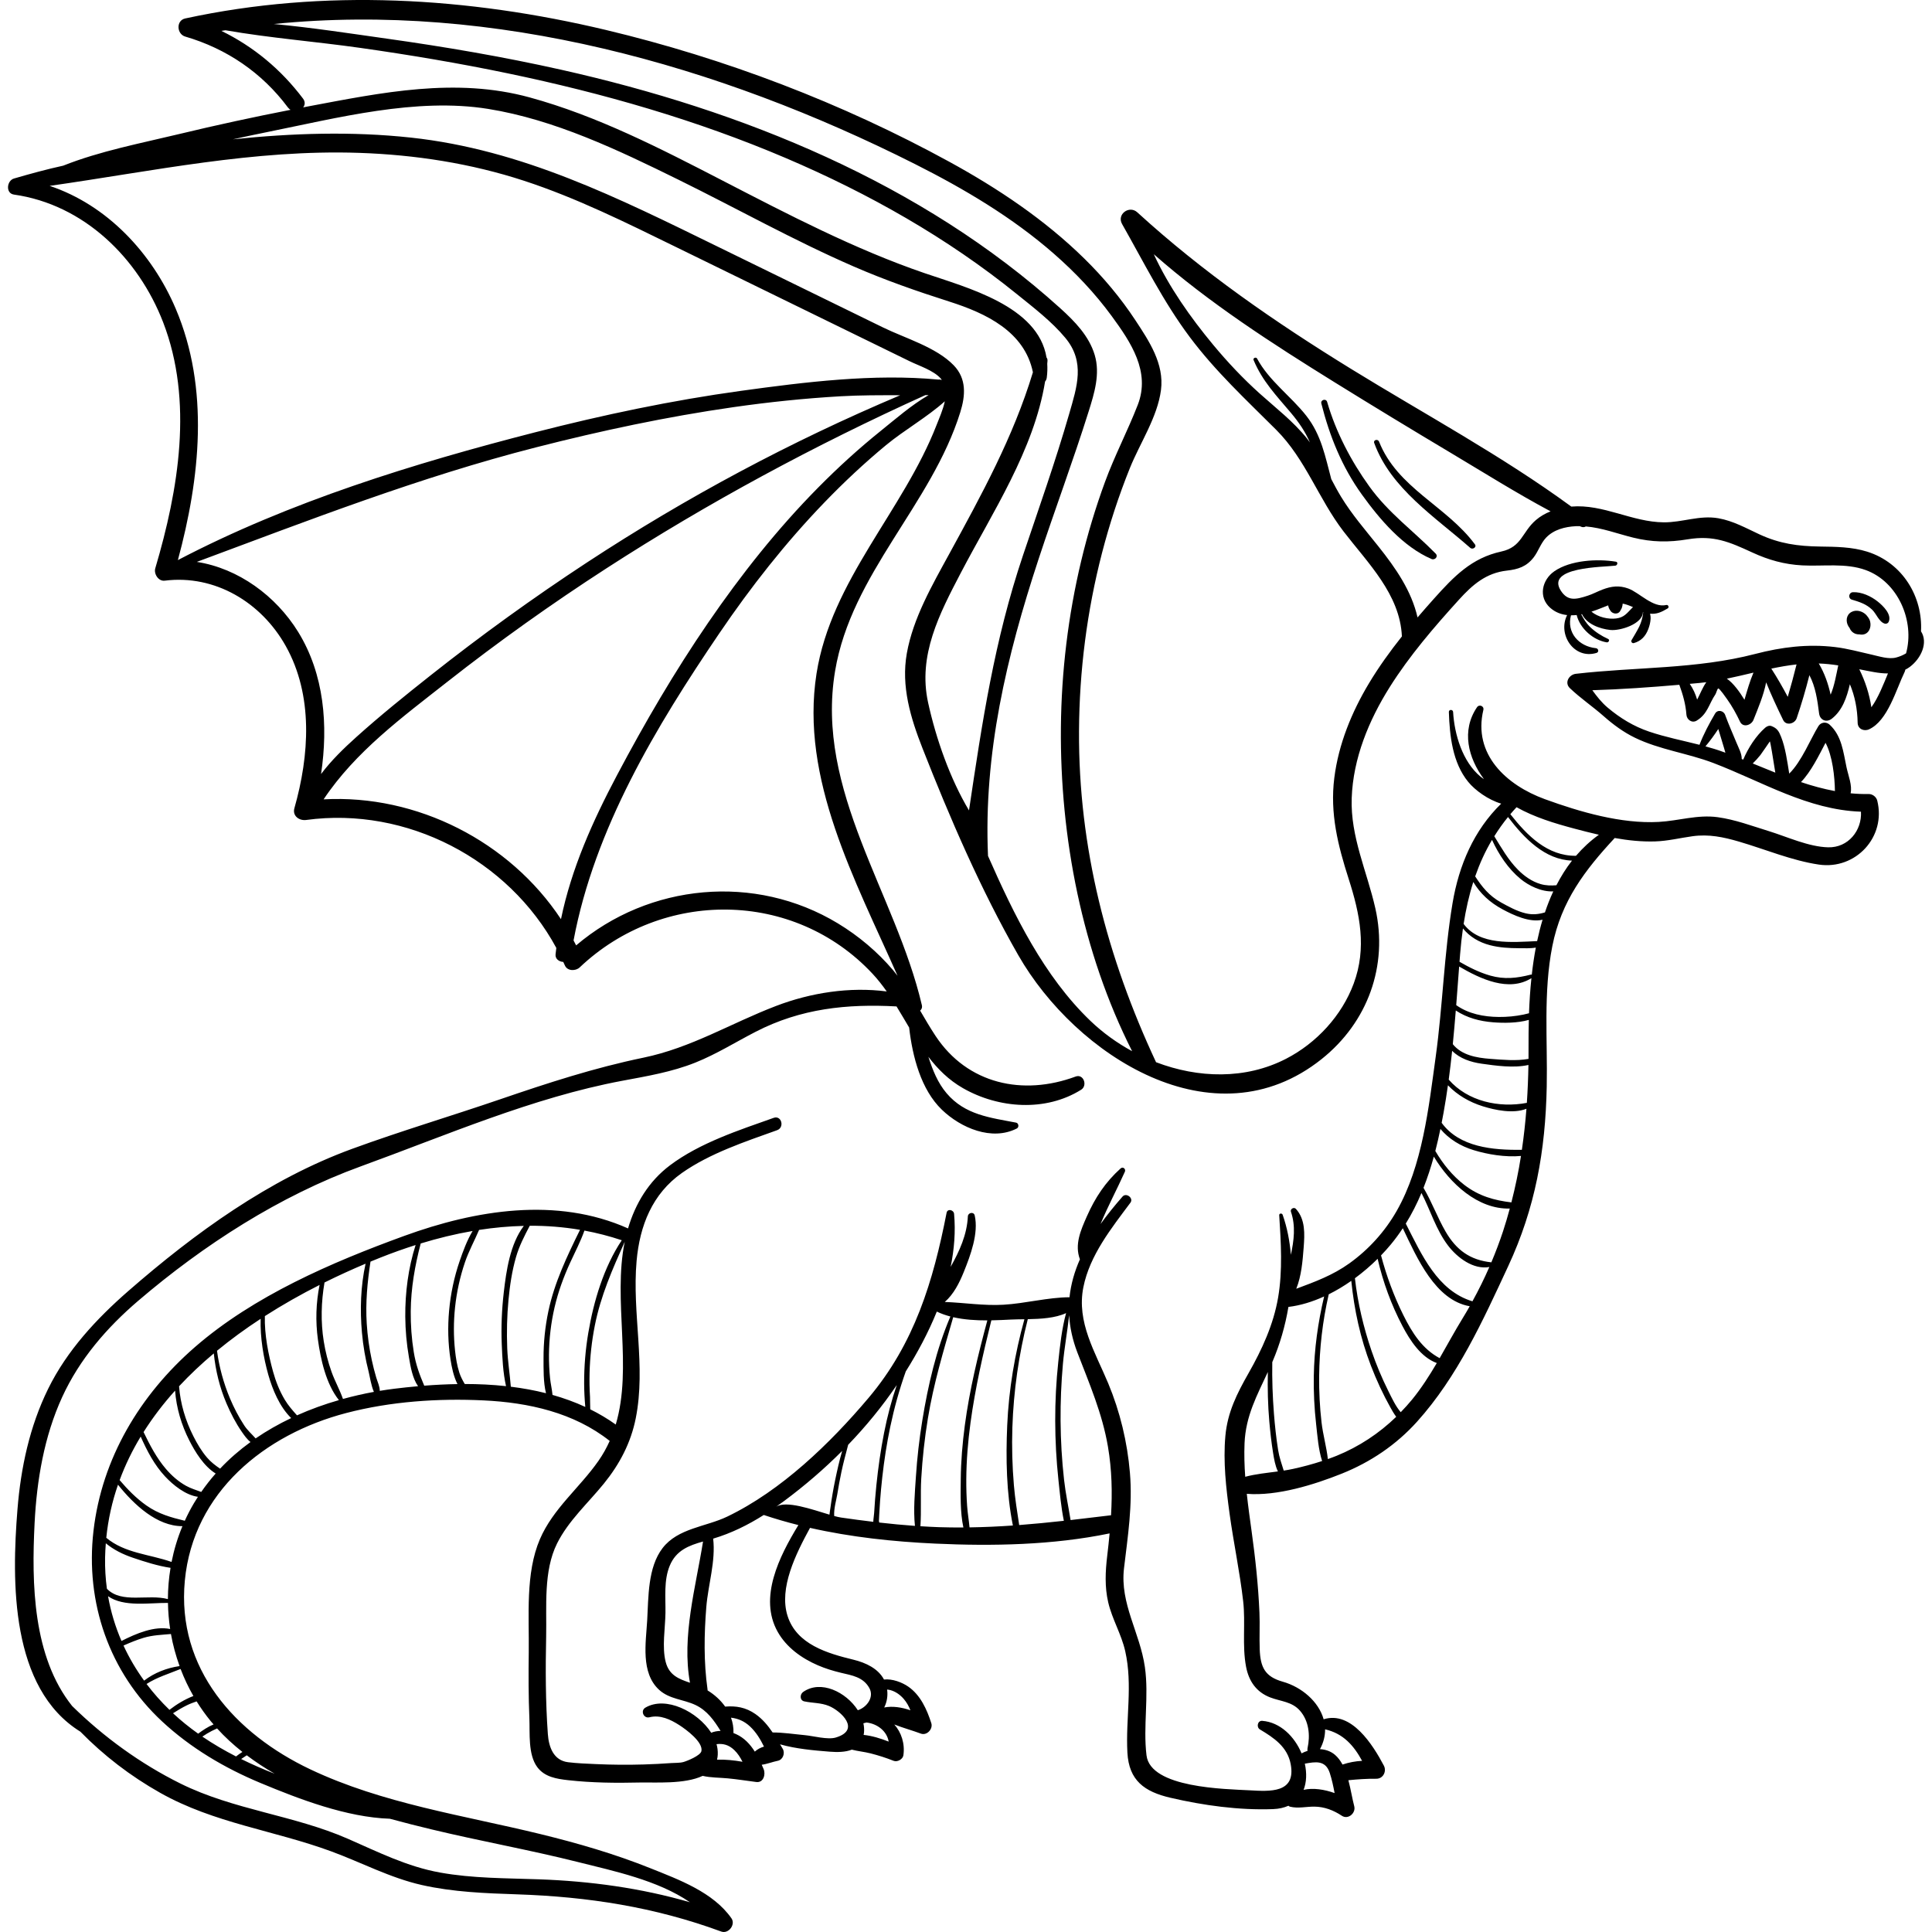 <?xml version="1.0" encoding="iso-8859-1"?>
<!-- Generator: Adobe Illustrator 19.0.0, SVG Export Plug-In . SVG Version: 6.00 Build 0)  -->
<svg version="1.1" id="Capa_1" xmlns="http://www.w3.org/2000/svg" xmlns:xlink="http://www.w3.org/1999/xlink" x="0px" y="0px"
	 viewBox="0 0 512 512" style="enable-background:new 0 0 512 512;" xml:space="preserve">
<g>
	<g>
		<g>
			<path d="M441.562,160.333c-3.499,0.837-7.101-3.29-10.047-4.367c-2.412-0.881-4.474-0.625-6.846,0.277
				c-1.295,0.493-2.499,1.161-3.821,1.595c-3.193,1.047-5.345,1.557-7.191-1.271c-4.14-6.34,11.189-6.271,14.425-6.66
				c0.539-0.065,0.798-0.946,0.143-1.054c-4.924-0.81-12.059-0.409-16.315,2.544c-3.269,2.268-4.296,6.832-1.096,9.671
				c1.35,1.198,2.886,1.764,4.49,1.936c-2.579,5.127,1.818,11.827,7.789,10.028c0.726-0.219,0.527-1.186-0.17-1.258
				c-4.558-0.473-7.821-4.173-6.591-8.713c0.498,0.003,1-0.017,1.503-0.074c0.895,3.622,4.408,6.658,7.957,7.24
				c0.499,0.082,0.927-0.646,0.378-0.897c-1.729-0.789-3.407-1.852-4.776-3.175c-1.033-0.998-1.715-2.141-2.353-3.35
				c0.07-0.014,0.141-0.022,0.211-0.036c1.219,2.554,4.544,3.872,7.544,4.185c2.509,0.262,8.554-1.56,8.598-4.758
				c0.021,0.008,0.042,0.014,0.063,0.023c-0.059,1.293-0.564,2.862-1.027,3.805c-0.607,1.235-1.354,2.43-2.047,3.62
				c-0.234,0.401,0.153,0.905,0.601,0.782c1.928-0.527,3.119-1.845,3.82-3.673c0.334-0.872,0.571-1.803,0.623-2.739
				c0.029-0.524-0.041-0.959-0.14-1.382c1.694,0.167,2.925-0.351,4.659-1.387C442.436,160.952,442.111,160.201,441.562,160.333z
				 M432.476,161.164c-1.368,1.385-2.063,2.463-4.183,2.736c-2.077,0.268-4.782-0.339-6.545-1.801
				c0.883-0.286,1.741-0.608,2.554-0.932c0.714-0.284,1.324-0.534,1.883-0.741c0.063,0.452,0.219,0.873,0.492,1.243
				c0.559,1.147,2.287,1.306,2.791,0.04c0.356-0.462,0.508-1.124,0.563-1.745c0.743,0.145,1.585,0.425,2.633,0.883
				c0.032,0.014,0.064,0.033,0.096,0.047C432.67,160.975,432.579,161.06,432.476,161.164z"/>
			<path d="M494.964,163.452c-0.115-0.168-0.24-0.329-0.38-0.475c-0.987-1.023-2.642-1.499-3.941-0.791
				c-1.418,0.773-1.559,2.547-0.776,3.819c0.091,0.147,0.193,0.293,0.305,0.434c0.284,0.73,0.872,1.321,1.679,1.566
				c0.303,0.092,0.62,0.128,0.935,0.115c0.208,0.04,0.416,0.066,0.626,0.061c1.812-0.036,2.579-1.888,2.2-3.446
				C495.501,164.278,495.267,163.838,494.964,163.452z"/>
			<path d="M497.597,159.399c-1.769-1.403-4.251-2.559-6.546-2.458c-1.125,0.049-1.382,1.65-0.268,1.98
				c2.039,0.605,3.776,1.145,5.359,2.661c1.129,1.081,1.809,3.237,3.343,3.688c0.355,0.104,0.823-0.065,0.996-0.405
				C501.479,162.9,499.013,160.522,497.597,159.399z"/>
			<path d="M380.458,146.702c-5.948-6.055-12.498-10.757-17.547-17.758c-4.864-6.745-8.887-14.43-11.203-22.431
				c-0.285-0.987-1.794-0.574-1.54,0.424c2.22,8.729,5.449,16.768,10.742,24.124c4.714,6.553,10.879,13.81,18.439,17.077
				C380.249,148.528,381.241,147.499,380.458,146.702z"/>
			<path d="M389.634,145.195c0.622,0.548,1.788-0.192,1.228-0.948c-7.521-10.155-20.521-14.882-25.402-27.218
				c-0.309-0.781-1.579-0.461-1.283,0.354C368.582,129.507,380.342,137.005,389.634,145.195z"/>
			<path d="M509.086,167.305c0.493-9.124-4.847-18.151-14.273-21.112c-4.038-1.269-8.332-1.292-12.524-1.354
				c-5.856-0.086-10.694-0.756-16.06-3.248c-3.527-1.638-6.959-3.563-10.835-4.244c-4.999-0.878-9.516,1.115-14.476,1.077
				c-8.443-0.064-15.989-4.89-24.507-4.174c-18.441-13.501-38.973-24.542-58.384-36.499c-20.086-12.373-39.192-25.544-56.634-41.485
				c-2.119-1.936-5.505,0.509-4.029,3.109c5.753,10.131,10.903,20.546,17.931,29.942c6.803,9.095,14.899,16.59,22.895,24.573
				c7.809,7.798,11.215,18.286,17.863,26.947c6.43,8.376,14.965,16.655,15.464,27.819c-3.147,3.959-6.107,8.064-8.705,12.389
				c-4.613,7.681-8.083,16.166-9.208,25.097c-1.187,9.418,0.955,17.894,3.812,26.798c2.982,9.292,4.833,18.278,1.328,27.718
				c-3.166,8.525-9.858,15.763-17.903,19.916c-10.783,5.567-23.339,5.178-34.477,0.924c-12.975-27.769-20.582-56.849-20.415-87.809
				c0.086-15.889,2.106-31.736,6.088-47.121c1.978-7.641,4.433-15.171,7.38-22.494c2.676-6.648,7.319-13.503,8.253-20.707
				c0.9-6.936-3.134-12.962-6.788-18.509c-3.888-5.903-8.466-11.355-13.504-16.307c-10.513-10.334-22.903-18.616-35.794-25.676
				C223.161,27.31,192.086,15.453,160.58,7.942C124.108-0.753,85.904-3.095,49.085,4.892c-2.478,0.538-2.256,4.138,0,4.797
				C60.07,12.9,69.437,19.273,76.29,28.464c0.207,0.277,0.447,0.485,0.703,0.641c-9.893,1.931-19.749,4.065-29.547,6.426
				c-10.106,2.435-20.954,4.498-30.693,8.371c-4.393,0.962-8.727,2.151-13.052,3.409c-1.917,0.558-2.277,3.932,0,4.256
				c18.493,2.623,32.936,16.781,39.521,33.814c8.076,20.891,4.092,44.404-2.071,65.222c-0.431,1.457,0.811,3.493,2.5,3.281
				c13.324-1.672,25.605,5.769,32.07,17.306c7.355,13.123,6.264,29.009,2.297,42.993c-0.583,2.053,1.295,3.367,3.119,3.119
				c26.678-3.622,53.609,10.472,66.293,33.91c-0.068,0.567-0.145,1.131-0.202,1.702c-0.123,1.232,0.961,1.956,2.041,2.007
				c0.145,0.317,0.3,0.628,0.44,0.948c0.67,1.53,2.868,1.498,3.915,0.505c21.887-20.783,56.739-20.624,77.578,1.65
				c1.386,1.482,2.628,3.073,3.791,4.723c-9.809-1.293-20.184,0.347-29.314,3.836c-11.991,4.583-22.444,11.084-35.193,13.717
				c-12.955,2.675-25.359,6.716-37.857,10.997c-13.08,4.48-26.346,8.416-39.336,13.167c-22.018,8.052-41.673,22.31-59.271,37.653
				c-8.452,7.369-16.279,15.791-21.265,25.938c-4.909,9.99-7.239,20.9-8.128,31.939C3.09,419.106,2.724,447.411,21.3,458.91
				c6.2,6.326,13.233,11.746,21.167,16.215c14.291,8.05,30.1,9.92,45.266,15.488c8.054,2.957,15.632,7.034,24.053,8.936
				c8.274,1.869,16.831,2.189,25.277,2.472c18.77,0.629,36.401,3.354,54.079,9.859c1.906,0.702,3.867-1.842,2.699-3.511
				c-4.838-6.913-13.883-10.224-21.448-13.258c-9.517-3.817-19.321-6.654-29.274-9.083c-20.427-4.984-41.701-8.049-60.865-17.125
				c-19.866-9.408-35.495-26.675-33.272-50.03c2.232-23.44,21.202-38.783,42.795-44.415c11.763-3.068,24.29-3.918,36.412-3.338
				c11.878,0.568,23.906,3.232,33.389,10.739c-0.811,1.809-1.789,3.578-2.986,5.293c-4.962,7.113-12.038,12.639-15.517,20.762
				c-3.878,9.054-2.822,20.302-2.95,29.925c-0.078,5.856-0.079,11.716,0.167,17.569c0.164,3.888-0.396,9.549,2.092,12.9
				c1.947,2.621,5.134,3.116,8.164,3.457c6.261,0.705,12.674,0.77,18.966,0.619c4.023-0.096,11.902,0.512,16.697-1.761
				c2.178,0.504,4.429,0.449,6.652,0.659c2.536,0.239,5.044,0.649,7.568,0.969c1.914,0.242,2.517-2.045,1.948-3.394
				c-0.166-0.392-0.338-0.786-0.514-1.179c1.437-0.191,2.843-0.763,4.273-1.057c1.37-0.281,1.97-2.038,1.29-3.172
				c-0.236-0.394-0.471-0.79-0.707-1.186c4.237,1.201,8.838,1.606,13.124,1.947c2.029,0.161,4.184,0.147,5.895-0.534
				c1.615,0.416,3.363,0.576,4.961,0.984c2.089,0.532,4.136,1.188,6.14,1.983c0.96,0.381,2.414-0.426,2.565-1.456
				c0.456-3.111-0.554-6.115-2.403-8.18c2.321,0.907,4.805,1.584,7.028,2.414c1.604,0.599,3.272-1.223,2.773-2.773
				c-1.168-3.631-2.86-7.425-6.091-9.668c-1.633-1.134-4.228-2.145-6.444-1.888c-1.525-2.882-4.765-4.445-8.087-5.255
				c-6.867-1.674-15.085-4.027-17.48-11.635c-2.32-7.367,2.198-16.382,5.961-23.303c10.872,2.471,22.064,3.657,33.177,4.171
				c15.155,0.701,31.236,0.404,46.221-2.704c-0.184,1.974-0.396,3.956-0.637,5.962c-0.496,4.115-0.685,8.237,0.265,12.308
				c1.042,4.463,3.492,8.433,4.506,12.927c2.035,9.017,0.094,17.839,0.579,26.885c0.398,7.417,4.517,10.373,11.395,11.974
				c8.764,2.039,18.184,3.342,27.198,3.01c1.603-0.059,2.95-0.383,4.086-0.894c0.109,0.115,0.243,0.208,0.416,0.251
				c2.128,0.532,4.306-0.036,6.464-0.014c2.667,0.027,5.069,0.961,7.269,2.42c1.675,1.111,3.761-0.722,3.286-2.526
				c-0.525-1.994-0.913-4.495-1.554-6.894c2.462-0.243,4.894-0.412,7.397-0.389c1.818,0.017,2.807-1.965,2.002-3.488
				c-2.931-5.543-8.614-14.571-15.954-12.27c-1.317-4.691-5.814-8.543-10.842-9.963c-4.693-1.326-5.919-3.794-6.099-8.577
				c-0.122-3.246,0.069-6.493-0.072-9.743c-0.315-7.266-1.084-14.415-2.085-21.613c-0.454-3.263-0.91-6.553-1.267-9.854
				c8.058,0.641,17.83-2.413,25.117-5.326c7.666-3.065,14.473-7.649,20.005-13.795c10.751-11.942,17.45-26.793,24.156-41.214
				c7.172-15.424,9.872-30.555,10.209-47.589c0.245-12.389-0.937-24.973,1.483-37.221c2.365-11.971,8.65-20.159,16.531-28.652
				c3.536,0.632,7.108,1.011,10.695,0.902c3.396-0.103,6.601-0.919,9.947-1.378c4.302-0.59,8.161,0.22,12.283,1.425
				c6.927,2.025,14.045,5.047,21.195,6.093c9.757,1.427,17.87-7.33,15.451-16.966c-0.247-0.986-1.261-1.754-2.277-1.734
				c-1.613,0.033-3.205-0.041-4.78-0.191c0.47-2.093-0.607-4.657-1.081-6.883c-0.867-4.077-1.261-8.341-4.475-11.304
				c-0.91-0.838-2.313-0.683-2.973,0.383c-2.039,3.291-4.458,9.388-7.736,12.589c-0.528-3.284-1.023-6.906-2.159-9.752
				c-0.577-1.445-1.012-2.265-2.555-2.851c-0.58-0.22-1.226,0.06-1.656,0.438c-2.411,2.115-4.51,5.339-5.823,8.454
				c-0.132-0.053-0.264-0.104-0.396-0.157c0.031-1.441-0.84-2.974-1.38-4.297c-1.008-2.471-2.107-4.89-3.017-7.401
				c-0.414-1.141-1.995-1.491-2.664-0.348c-1.578,2.698-3.01,5.374-4.132,8.276c-4.459-1.137-8.977-2.018-13.345-3.495
				c-4.103-1.388-7.699-3.586-11-6.368c-1.621-1.366-2.854-2.962-4.052-4.6c7.674-0.237,15.397-0.775,23.053-1.443
				c0.93,2.569,1.678,5.101,1.882,7.94c0.095,1.318,1.475,2.311,2.717,1.559c2.913-1.766,3.218-4.393,5-7.023
				c0.151-0.223,0.46-1.436,0.713-1.497c0.328-0.079,2.1,2.493,2.356,2.852c1.339,1.87,2.435,3.875,3.421,5.95
				c0.798,1.679,3.001,0.922,3.554-0.464c1.247-3.129,2.701-6.539,3.367-9.965c1.355,3.389,2.898,6.675,4.504,9.985
				c0.789,1.625,3.083,1.003,3.584-0.468c1.285-3.775,2.406-7.566,3.371-11.415c1.629,3.063,2.124,6.596,2.572,10.143
				c0.225,1.779,1.956,2.497,3.368,1.395c2.803-2.185,3.977-5.642,4.791-9.145c1.329,3.19,1.992,6.543,2.058,10.221
				c0.029,1.632,1.658,2.356,3.022,1.734c4.974-2.268,7.183-10.592,9.421-15.185c0.103-0.212,0.156-0.42,0.186-0.624
				c0.42-0.212,0.83-0.452,1.221-0.747C509.133,174.465,511.027,170.323,509.086,167.305z M365.273,144.773
				c-3.407-4.278-7.018-8.423-9.867-13.11c-0.931-1.532-1.775-3.109-2.603-4.691c-1.59-5.926-2.634-11.708-6.607-16.771
				c-4.098-5.223-9.872-9.26-13.056-15.177c-0.266-0.494-1.152-0.148-0.927,0.391c2.338,5.614,6.058,9.438,9.924,14.032
				c2.088,2.481,3.763,4.944,5,7.801c-0.258-0.352-0.507-0.708-0.781-1.05c-3.613-4.513-8.22-8.046-12.496-11.887
				c-4.453-4-8.563-8.361-12.384-12.966c-5.99-7.219-11.701-15.304-15.708-23.975c14.68,12.936,31.413,23.703,47.944,33.956
				c10.232,6.346,20.537,12.592,30.877,18.762c8.711,5.198,17.36,10.636,26.327,15.424c-1.405,0.563-2.729,1.316-3.886,2.31
				c-3.698,3.176-3.712,7.152-9.171,8.339c-7.863,1.71-12.543,6.59-17.798,12.45c-1.481,1.652-2.95,3.323-4.397,5.017
				C374.055,156.566,369.88,150.556,365.273,144.773z M242.438,43.456c13.06,6.58,25.835,14.138,36.873,23.801
				c5.652,4.947,10.854,10.431,15.294,16.497c5.102,6.971,10.331,14.756,6.91,23.552c-2.678,6.886-6.122,13.433-8.674,20.391
				c-2.517,6.864-4.626,13.877-6.324,20.988c-3.445,14.432-5.237,29.29-5.37,44.125c-0.261,29.026,5.62,59.569,18.877,85.768
				c-4.043-2.197-7.782-4.907-11.03-8.018c-12.314-11.794-20.252-28.044-27.162-43.727c-1.196-27.142,4.89-52.805,13.379-78.608
				c4.31-13.102,9.158-26.041,13.293-39.198c1.508-4.799,3.1-9.942,1.604-14.955c-1.505-5.046-5.319-8.939-9.12-12.376
				C244.168,48.405,196.62,29.22,148.721,18.48c-15.284-3.427-30.735-6.064-46.243-8.245c-9.866-1.388-19.892-2.932-29.92-3.873
				C130.971,0.466,190.445,17.26,242.438,43.456z M58.665,8.186c0.363-0.06,0.728-0.107,1.091-0.165
				c11.814,2.06,23.874,2.99,35.734,4.673c13.139,1.864,26.23,4.066,39.222,6.774c25.112,5.232,49.955,12.364,73.574,22.438
				c21.835,9.313,42.747,21.104,61.23,36.066c4.398,3.56,9.159,7.184,12.794,11.552c5.331,6.405,3.114,12.946,1.027,20.173
				c-3.642,12.614-8.024,24.965-12.212,37.403c-7.642,22.694-10.837,44.274-14.332,67.667c-5.021-8.383-8.745-19.01-10.84-28.58
				c-2.744-12.534,3.016-23.547,8.664-34.36c8.378-16.04,19.373-32.527,22.339-50.717c0.214-0.26,0.386-0.578,0.443-1.006
				c0.172-1.293,0.201-2.515,0.129-3.683c0.022-0.268,0.05-0.534,0.068-0.802c0.025-0.362-0.081-0.654-0.259-0.88
				c-2.254-13.655-21.036-18.482-32.354-22.364c-18.548-6.361-36.035-15.497-53.418-24.476
				c-16.448-8.497-33.263-17.182-51.205-22.086c-19.636-5.367-39.162-1.288-58.722,2.39c-0.432,0.081-0.863,0.17-1.296,0.252
				c0.486-0.627,0.601-1.474-0.045-2.332C74.499,18.421,67.171,12.33,58.665,8.186z M47.14,148.431
				c5.871-21.705,8.437-45.446-0.581-66.638c-6.272-14.739-18.198-27.469-33.401-32.535c27.374-3.898,54.203-9.697,82.094-8.744
				c14.804,0.506,29.508,2.779,43.607,7.386c13.937,4.554,27.093,11.12,40.237,17.541c13.663,6.675,27.324,13.356,40.986,20.034
				c6.99,3.417,13.978,6.836,20.969,10.25c2.544,1.242,6.311,2.425,8.236,4.561c0.113,0.125,0.203,0.26,0.3,0.391
				c-0.09-0.009-0.181-0.015-0.271-0.024c-0.183-0.085-0.391-0.11-0.615-0.054c-17.17-1.629-35.43,0.653-52.371,2.987
				c-18.328,2.525-36.467,6.36-54.384,10.949C109.773,122.779,76.734,132.945,47.14,148.431z M79.006,167.451
				c-5.874-9.514-15.812-16.825-26.845-18.544c29.716-11.044,59.01-22.459,89.862-30.349c17.236-4.408,34.677-8.124,52.292-10.651
				c9.41-1.35,18.873-2.336,28.364-2.886c5.3-0.307,10.596-0.288,15.89-0.278c-29,12.239-56.69,27.048-83.077,44.36
				c-14.222,9.331-28.017,19.305-41.358,29.857c-6.692,5.293-13.37,10.67-19.716,16.377c-3.289,2.957-6.62,6.176-9.336,9.792
				C87.003,192.238,85.947,178.694,79.006,167.451z M148.664,243.589c-13.611-20.59-38.165-33.112-62.904-31.752
				c8.421-12.635,20.868-21.778,32.755-31.122c13.585-10.679,27.682-20.714,42.191-30.097c26.882-17.386,55.322-32.69,84.504-45.896
				c0.295-0.003,0.591-0.016,0.886-0.019c-4.552,2.633-8.834,6.387-12.685,9.482c-5.801,4.661-11.309,9.687-16.54,14.977
				c-10.865,10.988-20.502,23.164-29.23,35.9c-8.859,12.927-16.772,26.48-24.102,40.325
				C157.062,217.616,151.446,230.132,148.664,243.589z M222.038,244.699c-21.946-13.277-50.04-10.581-69.355,5.837
				c-0.22-0.441-0.456-0.872-0.685-1.308c5.56-29.622,21.867-56.708,38.64-81.41c8.331-12.268,17.518-23.959,27.816-34.642
				c5.164-5.357,10.604-10.453,16.337-15.197c4.857-4.019,10.861-7.383,15.595-11.631c-0.472,2.245-1.498,4.515-2.189,6.292
				c-8.845,22.739-27.915,41.131-31.807,65.847c-4.403,27.961,10.306,54.839,21.471,80.108c-0.383-0.494-0.763-0.99-1.171-1.471
				C232.543,252.239,227.522,248.016,222.038,244.699z M72.793,470.056c-3.017-1.172-5.985-2.467-8.884-3.898
				c0.499-0.324,0.994-0.652,1.485-0.985C67.739,466.943,70.212,468.57,72.793,470.056z M64.239,464.284
				c-0.586,0.36-1.149,0.768-1.69,1.194c-3.071-1.576-6.058-3.314-8.924-5.259c0.795-0.538,1.607-1.047,2.466-1.484
				c0.476-0.242,0.956-0.461,1.433-0.682C59.58,460.316,61.835,462.382,64.239,464.284z M55.859,456.135
				c0.24,0.292,0.495,0.568,0.741,0.854c-1.471,0.599-2.862,1.538-4.085,2.45c-2.359-1.673-4.588-3.475-6.661-5.406
				c1.188-0.759,2.392-1.488,3.668-2.115c0.833-0.41,1.708-0.726,2.585-1.033C53.235,452.701,54.482,454.458,55.859,456.135z
				 M51.251,449.46c-2.264,0.868-4.497,2.227-6.344,3.665c-2.209-2.147-4.245-4.431-6.07-6.853c2.772-1.783,5.964-2.726,9.022-3.978
				C48.794,444.757,49.926,447.155,51.251,449.46z M35.231,412.822c3.094,1.049,6.596,2.174,9.964,2.669
				c-0.46,2.744-0.689,5.518-0.7,8.29c-5.16-1.42-12.259,1.299-16.164-2.747c-0.363-2.679-0.533-5.419-0.484-8.217
				c0.023-1.293,0.097-2.566,0.195-3.829C30.148,410.728,32.567,411.919,35.231,412.822z M28.165,407.532
				c0.499-4.921,1.561-9.608,3.104-14.066c4.247,5.313,10.352,11.018,17.08,10.983c-1.286,3.075-2.238,6.255-2.883,9.484
				C39.603,411.863,33.103,411.656,28.165,407.532z M44.512,424.789c0.036,2.316,0.236,4.626,0.58,6.916
				c-4.151-0.866-8.959,1.168-12.898,3.168c-1.625-3.767-2.837-7.726-3.557-11.855C32.838,425.953,39.529,424.741,44.512,424.789z
				 M38.082,434.03c2.418-0.722,4.779-0.771,7.221-1.001c0.512,2.889,1.286,5.731,2.288,8.499c-3.419,0.503-6.673,1.759-9.401,3.855
				c-2.119-2.926-3.955-6.03-5.46-9.294C34.48,435.315,36.246,434.578,38.082,434.03z M51.404,398.346
				c-0.902,1.521-1.707,3.083-2.432,4.673c-3.636-0.876-6.961-1.79-10.179-4.056c-2.674-1.883-4.971-4.23-7.087-6.717
				c1.488-4.032,3.365-7.875,5.577-11.531c1.695,3.792,3.611,7.504,6.468,10.562c2.111,2.258,5.381,4.938,8.704,5.395
				C52.097,397.223,51.742,397.776,51.404,398.346z M53.327,395.384c-1.347-0.522-2.741-0.914-4.025-1.63
				c-2.047-1.141-3.823-2.707-5.34-4.483c-2.477-2.9-4.257-6.329-5.917-9.762c2.444-3.867,5.245-7.53,8.35-10.979
				c0.356,4.608,1.668,9.069,3.788,13.234c1.53,3.006,3.842,6.805,6.974,8.735C55.792,392.04,54.517,393.671,53.327,395.384z
				 M58.321,389.21c-1.238-0.844-2.412-1.721-3.447-2.929c-1.468-1.713-2.625-3.679-3.637-5.686
				c-2.095-4.154-3.436-8.605-3.785-13.216c2.858-3.068,5.942-5.971,9.203-8.707c0.488,4.56,1.531,8.95,3.373,13.265
				c1.115,2.611,2.444,5.181,4.062,7.519c0.656,0.947,1.382,1.987,2.3,2.698C63.492,384.253,60.786,386.603,58.321,389.21z
				 M67.744,381.193c-1.006-1.132-2.173-2.144-3.03-3.458c-1.477-2.265-2.736-4.677-3.781-7.169c-1.669-3.977-2.857-8.28-3.425-12.6
				c3.674-3.023,7.553-5.847,11.566-8.469c-0.152,4.966,0.753,10.315,2.029,14.833c1.086,3.846,2.982,8.485,6.061,11.474
				C73.879,377.363,70.72,379.155,67.744,381.193z M78.706,375.081c-1.167-1.308-2.32-2.609-3.244-4.153
				c-1.387-2.32-2.38-4.841-3.099-7.442c-1.236-4.467-2.305-9.817-2.173-14.706c4.71-3.017,9.583-5.771,14.502-8.258
				c-0.958,4.753-1.106,9.601-0.445,14.451c0.714,5.233,2.148,11.781,5.566,16.069C86.021,372.131,82.296,373.474,78.706,375.081z
				 M90.889,370.737c-0.86-2.453-2.157-4.741-3.031-7.198c-0.934-2.625-1.625-5.336-2.063-8.088
				c-0.82-5.156-0.683-10.437,0.202-15.577c3.629-1.799,7.274-3.465,10.885-4.985c-1.317,5.958-1.504,12.238-0.965,18.259
				c0.316,3.526,0.918,7.032,1.796,10.461c0.26,1.015,0.621,3.543,1.373,5.253C96.341,369.361,93.602,369.994,90.889,370.737z
				 M104.461,368.033c-1.271,0.16-2.544,0.346-3.818,0.556c0.008-1.162-0.594-2.36-0.947-3.561
				c-0.446-1.515-0.836-3.047-1.169-4.591c-0.687-3.178-1.13-6.408-1.337-9.653c-0.353-5.558,0.163-10.984,0.994-16.44
				c0.897-0.37,1.792-0.737,2.684-1.09c3.064-1.215,6.158-2.322,9.274-3.31c-1.953,6.108-2.788,12.613-2.74,18.996
				c0.027,3.597,0.354,7.189,0.967,10.733c0.425,2.461,0.908,5.519,2.42,7.69C108.655,367.554,106.537,367.771,104.461,368.033z
				 M112.43,367.219c-1.262-2.945-2.247-5.63-2.774-8.892c-0.579-3.578-0.84-7.206-0.807-10.83
				c0.055-6.131,1.102-12.077,2.643-17.964c4.546-1.385,9.135-2.514,13.753-3.309c-1.479,2.483-2.534,5.353-3.425,7.948
				c-1.465,4.264-2.402,8.701-2.806,13.191c-0.385,4.277-0.29,8.617,0.368,12.863c0.313,2.019,0.805,4.52,1.852,6.571
				C118.278,366.842,115.336,366.992,112.43,367.219z M123.159,366.774c-0.538-0.936-1.061-1.875-1.42-2.984
				c-0.616-1.905-0.937-3.896-1.149-5.882c-0.407-3.805-0.398-7.654,0.005-11.459c0.428-4.043,1.305-8.044,2.609-11.894
				c1.008-2.977,2.533-5.744,3.759-8.616c3.938-0.608,7.893-0.976,11.854-1.065c-3.645,4.811-4.657,11.948-5.309,17.594
				c-0.527,4.568-0.727,9.183-0.538,13.779c0.148,3.603,0.319,7.495,1.131,11.097C130.48,366.948,126.815,366.777,123.159,366.774z
				 M144.696,369.216c-3.048-0.773-6.167-1.332-9.322-1.724c-0.268-3.406-0.824-6.799-0.955-10.224
				c-0.162-4.257-0.066-8.525,0.335-12.767c0.362-3.83,0.926-7.666,1.997-11.368c0.858-2.968,2.232-5.611,3.641-8.296
				c4.44-0.016,8.885,0.325,13.318,1.076c-3.406,6.926-6.785,13.982-8.381,21.556c-0.865,4.105-1.304,8.312-1.286,12.508
				C144.054,362.715,143.962,366.264,144.696,369.216z M155.107,372.849c-2.798-1.295-5.706-2.34-8.686-3.183
				c-0.132-1.486-0.508-2.992-0.652-4.449c-0.205-2.058-0.302-4.126-0.285-6.194c0.035-4.236,0.53-8.457,1.487-12.583
				c0.957-4.124,2.401-8.071,4.169-11.913c1.273-2.768,2.719-5.523,3.741-8.41c3.308,0.615,6.608,1.46,9.894,2.56
				c-4.781,7.164-7.45,16.164-8.865,24.514c-0.751,4.432-1.124,8.924-1.106,13.419C154.811,368.693,154.924,370.774,155.107,372.849
				z M156.424,373.484c-0.066-1.233-0.023-2.585-0.061-3.209c-0.132-2.135-0.174-4.277-0.12-6.415
				c0.107-4.216,0.572-8.425,1.388-12.563c1.558-7.903,4.678-14.958,7.926-22.214c-3.191,15.603,2.144,33.213-2.377,48.436
				C161.023,375.981,158.763,374.645,156.424,373.484z M190.024,466.327c0.202-0.831,0.26-1.769,0.126-2.842
				c-0.053-0.423-0.144-0.846-0.264-1.267c1.658-0.198,3.184,0.114,4.693,1.555c0.923,0.882,1.617,1.961,2.188,3.114
				C194.558,466.495,192.236,466.257,190.024,466.327z M200.032,464.195c-1.233-1.951-2.79-3.647-4.982-4.643
				c-0.215-0.098-0.442-0.186-0.674-0.27c0.055-1.428-0.187-2.796-0.653-4.08c1.837,0.219,3.51,0.892,5.064,2.353
				c1.561,1.466,2.721,3.358,3.676,5.311C201.561,463.137,200.734,463.556,200.032,464.195z M235.09,447.752
				c0.326,0.027,0.653,0.078,0.985,0.175c1.349,0.395,2.535,1.269,3.443,2.327c0.776,0.904,1.329,1.919,1.755,2.989
				c-2.283-0.783-4.699-1.175-6.949-0.744c0.609-1.211,0.919-2.608,0.835-4.104C235.147,448.173,235.117,447.963,235.09,447.752z
				 M235.508,461.543c-2.098-0.834-4.394-1.54-6.638-1.776c0.034-0.182,0.072-0.359,0.093-0.556c0.091-0.835,0.027-1.682-0.157-2.52
				c0.279-0.056,0.55-0.129,0.817-0.212C232.531,456.814,235.035,458.771,235.508,461.543z M206.08,432.425
				c2.321,4.15,6.362,7.04,10.651,8.892c1.998,0.863,4.05,1.489,6.168,1.996c2.9,0.692,5.851,1.107,7.48,4.028
				c1.367,2.451-0.711,5.144-3.048,5.887c-3.097-4.827-9.831-8.14-14.506-4.829c-0.875,0.619-0.915,2.225,0.325,2.486
				c2.205,0.463,4.423,0.34,6.54,1.218c3.154,1.31,8.561,6.332,1.799,8.361c-2.141,0.642-5.973-0.426-8.198-0.63
				c-2.855-0.262-5.681-0.711-8.54-0.712c-1.255-1.85-2.677-3.565-4.553-4.878c-2.567-1.797-5.169-2.207-8.023-1.975
				c-1.214-1.717-2.838-3.182-4.657-4.288c-0.001-0.102-0.004-0.204-0.019-0.309c-1.018-7.171-0.905-14.587-0.32-21.796
				c0.478-5.883,2.527-12.181,1.815-18.118c4.828-1.443,9.225-3.621,13.412-6.271c3.021,1.014,6.083,1.896,9.173,2.675
				C206.469,412.533,201.038,423.411,206.08,432.425z M219.816,401.397c-4.655-1.386-11.526-3.868-14.192-2.049
				c0.713-0.5,1.421-1.009,2.126-1.532c5.505-4.085,10.658-8.519,15.435-13.311c-0.748,2.567-1.333,5.191-1.867,7.765
				c-0.507,2.443-0.92,4.905-1.257,7.378C219.98,400.237,219.87,400.822,219.816,401.397z M231.656,400.97
				c-0.04,0.694-0.207,1.53-0.226,2.328c-2.851-0.342-5.697-0.72-8.532-1.133c-0.509-0.074-1.131-0.22-1.826-0.409
				c-0.151-1.864,0.596-4.394,0.808-5.72c0.316-1.973,0.682-3.939,1.09-5.896c0.509-2.441,1.173-4.844,1.801-7.255
				c4.705-4.892,9.027-10.15,12.885-15.837c-1.403,4.095-2.503,8.305-3.358,12.628c-0.911,4.606-1.571,9.264-2.051,13.934
				C231.995,396.059,231.798,398.513,231.656,400.97z M242.467,404.376c-3.156-0.224-6.308-0.529-9.453-0.888
				c-0.019-0.127-0.036-0.252-0.091-0.411c0.021-0.527,0.046-1.053,0.074-1.58c0.063-1.229,0.139-2.457,0.229-3.684
				c0.155-2.104,0.35-4.204,0.584-6.3c0.501-4.487,1.184-8.958,2.114-13.376c1.042-4.947,2.404-9.888,4.115-14.694
				c3.098-4.935,5.969-10.283,8.227-15.86c1.128,0.553,2.341,0.971,3.598,1.302c-3.737,8.72-5.924,18.241-7.44,27.544
				c-0.805,4.937-1.375,9.913-1.699,14.905C242.449,395.54,242.026,400.091,242.467,404.376z M255.306,404.791
				c-2.149,0.013-4.303,0.001-6.473-0.075c-1.638-0.057-3.275-0.146-4.913-0.249c0.271-4.182-0.02-8.465,0.22-12.641
				c0.309-5.362,0.896-10.707,1.771-16.007c1.508-9.143,4.133-17.892,6.701-26.748c2.899,0.666,6.022,0.858,9.045,0.847
				c-2.48,9.172-4.715,18.395-5.972,27.832c-0.632,4.745-1.03,9.525-1.075,14.313C254.571,396.06,254.428,400.697,255.306,404.791z
				 M256.935,404.772c-0.17-1.886-0.504-3.781-0.636-5.655c-0.165-2.348-0.237-4.701-0.223-7.055
				c0.029-5.032,0.444-10.056,1.121-15.04c1.241-9.137,3.3-18.166,5.52-27.118c1.799-0.032,3.548-0.12,5.17-0.204
				c1.058-0.055,2.286-0.065,3.592-0.084c-2.556,9.223-4.138,18.571-4.559,28.167c-0.378,8.621-0.226,17.871,1.506,26.492
				C264.613,404.544,260.785,404.713,256.935,404.772z M270.097,404.156c-0.529-3.497-1.102-6.982-1.402-10.521
				c-0.433-5.106-0.575-10.234-0.406-15.356c0.317-9.629,1.695-19.329,4.088-28.68c3.437-0.068,7.285-0.284,10.148-1.617
				c-1.144,4.194-1.616,8.663-2.072,12.941c-0.553,5.191-0.822,10.403-0.81,15.623c0.012,5.215,0.295,10.43,0.849,15.615
				c0.379,3.539,0.711,7.285,1.44,10.867C277.985,403.465,274.045,403.852,270.097,404.156z M294.437,401.559
				c-3.59,0.437-7.159,0.87-10.72,1.274c-0.572-3.553-1.331-7.096-1.73-10.67c-0.58-5.184-0.888-10.399-0.925-15.615
				c-0.036-5.045,0.173-10.096,0.623-15.121c0.386-4.303,1.184-8.576,1.648-12.87c0.183,3.172,0.872,6.465,2.195,9.907
				c3.176,8.265,6.593,16.123,8.091,24.927C294.669,389.56,294.787,395.536,294.437,401.559z M351.163,458.292
				c4.822,1.1,7.61,4.306,9.807,8.347c-1.76,0.094-3.49,0.41-5.193,0.984c-0.535-0.994-1.182-1.88-1.998-2.578
				c-1.126-0.964-2.524-1.423-3.973-1.505C350.769,461.768,351.182,459.998,351.163,458.292z M352.403,469.854
				c0.558,1.715,0.938,3.52,1.28,5.333c-2.633-0.953-5.694-1.452-8.22-0.858c0.809-2.053,0.871-4.502,0.326-6.938
				C348.533,466.905,351.263,466.351,352.403,469.854z M329.997,391.362c-0.212-2.96-0.3-5.923-0.179-8.879
				c0.298-7.238,3.311-12.712,6.173-18.889c-0.089,4.375,0.003,8.748,0.39,13.123c0.247,2.796,0.558,5.598,1.009,8.369
				c0.26,1.598,0.547,3.364,1.272,4.859C335.748,390.336,332.799,390.617,329.997,391.362z M342.643,389.28
				c-0.806,0.175-1.624,0.315-2.445,0.442c-0.559-1.798-1.182-3.549-1.486-5.467c-0.506-3.19-0.852-6.408-1.105-9.627
				c-0.357-4.539-0.514-9.099-0.441-13.653c0.032-0.074,0.064-0.145,0.096-0.219c1.901-4.452,3.341-9.363,4.181-14.406
				c3.213-0.387,6.397-1.379,9.465-2.775c-1.641,6.928-2.625,13.965-2.739,21.11c-0.068,4.252,0.138,8.506,0.617,12.731
				c0.356,3.142,0.594,6.681,1.59,9.772C347.837,388.021,345.25,388.713,342.643,389.28z M354.22,385.797
				c-0.765,0.311-1.541,0.594-2.319,0.873c-0.366-3.241-1.314-6.523-1.682-9.742c-0.465-4.063-0.673-8.155-0.631-12.244
				c0.075-7.286,0.9-14.573,2.541-21.673c2.065-1.025,4.068-2.233,5.977-3.573c0.784,7.712,2.39,15.186,5.198,22.481
				c1.481,3.848,3.216,7.602,5.236,11.198c0.353,0.629,0.857,1.524,1.47,2.352C365.46,379.869,360.162,383.379,354.22,385.797z
				 M374.176,370.946c-0.943,1.152-1.943,2.241-2.968,3.301c-1.367-1.62-2.287-3.607-3.298-5.637
				c-1.711-3.435-3.194-6.978-4.436-10.61c-2.12-6.2-3.672-12.717-4.407-19.252c2.152-1.585,4.178-3.326,6.021-5.153
				c1.431,6.194,3.61,12.169,6.576,17.812c2.032,3.866,4.904,8.28,9.102,9.813C378.783,364.59,376.679,367.887,374.176,370.946z
				 M387.655,349.288c-2.144,3.492-4.088,7.097-6.132,10.64c-4.58-2.447-7.288-6.698-9.654-11.471
				c-2.498-5.04-4.439-10.332-5.881-15.764c0.93-0.965,1.809-1.949,2.63-2.94c1.14-1.375,2.178-2.799,3.14-4.258
				c3.765,7.913,8.634,19.094,17.736,20.673C388.899,347.218,388.287,348.259,387.655,349.288z M390.212,344.861
				c-9.271-2.806-13.45-12.34-17.666-20.597c1.611-2.6,2.981-5.312,4.152-8.11c2.406,4.631,3.867,9.768,7.065,13.955
				c2.44,3.194,6.697,6.422,10.93,5.662C393.343,338.868,391.841,341.899,390.212,344.861z M398.328,326.281
				c-0.923,2.792-1.964,5.543-3.105,8.251c-5.607-0.596-9.272-3.225-12.134-8.163c-2.177-3.756-3.635-7.85-5.845-11.579
				c1.059-2.695,1.965-5.457,2.734-8.271c4.278,7.11,11.668,13.994,20.132,13.761C399.565,322.292,398.984,324.296,398.328,326.281z
				 M400.534,318.646c-4.55-0.54-8.616-1.67-12.454-4.621c-3.18-2.445-5.683-5.569-7.702-9c0.497-1.932,0.943-3.882,1.349-5.844
				c2.265,2.706,5.375,4.57,8.81,5.621c3.678,1.125,8.366,1.923,12.542,1.537C402.43,310.479,401.574,314.584,400.534,318.646z
				 M403.314,304.711c-7.733,0.111-16.569-0.696-21.26-7.155c0.175-0.892,0.345-1.785,0.507-2.681
				c0.438-2.42,0.815-4.84,1.156-7.261c2.522,2.613,5.706,4.465,9.235,5.563c3.244,1.009,8.082,2.046,11.569,0.656
				C404.242,297.474,403.839,301.102,403.314,304.711z M404.631,292.269c-7.353,1.399-15.682-0.383-20.704-6.161
				c0.34-2.541,0.639-5.082,0.904-7.626c2.021,2.017,4.883,2.997,7.826,3.41c3.732,0.524,8.473,1.216,12.393,0.333
				C404.994,285.575,404.856,288.925,404.631,292.269z M405.08,277.054c0.007,1.187,0.003,2.374-0.008,3.562
				c-3.305,0.594-6.849,0.233-10.144-0.009c-3.666-0.269-7.6-0.988-9.92-3.891c0.293-2.972,0.552-5.946,0.791-8.925
				c2.945,1.955,6.354,2.856,9.922,3.133c2.742,0.213,6.374,0.228,9.437-0.639C405.096,272.59,405.067,274.865,405.08,277.054z
				 M405.202,268.523c-0.482,0.126-0.965,0.25-1.455,0.351c-2.16,0.445-4.363,0.652-6.568,0.631
				c-3.96-0.038-8.009-0.813-11.266-3.136c0.266-3.404,0.516-6.813,0.777-10.231c5.633,3.288,13.14,6.854,19.151,3.081
				C405.513,262.346,405.315,265.466,405.202,268.523z M405.937,258.302c-0.08-0.03-0.171-0.044-0.275-0.017
				c-3.668,0.947-7.002,1.318-10.719,0.261c-2.869-0.816-5.572-2.172-8.155-3.663c0.051-0.66,0.1-1.319,0.153-1.98
				c0.185-2.326,0.436-4.611,0.757-6.858c1.78,2.201,4.255,3.682,7.169,4.441c2.486,0.648,5.068,0.792,7.627,0.797
				c1.43,0.003,3.035,0.095,4.516-0.164C406.556,253.495,406.21,255.898,405.937,258.302z M407.356,249.401
				c-6.68,0.295-15.229,1.177-19.48-4.551c0.598-3.831,1.421-7.543,2.563-11.112c1.846,3.075,4.342,5.417,7.813,7.277
				c2.821,1.512,7.093,3.535,10.544,2.723C408.238,245.592,407.765,247.486,407.356,249.401z M409.425,241.798
				c-1.676,0.489-3.247,0.687-5.127,0.237c-2.26-0.541-4.469-1.747-6.494-2.871c-3.191-1.772-5.071-4.151-6.865-6.912
				c1.171-3.357,2.629-6.589,4.462-9.674c1.773,3.881,4.301,7.647,7.499,10.3c2.26,1.875,5.615,3.5,8.739,3.347
				C410.796,238.022,410.07,239.889,409.425,241.798z M412.462,234.602c-1.397,0.107-2.743,0.105-4.199-0.318
				c-2.32-0.676-4.343-2.128-6.022-3.828c-2.542-2.576-4.35-5.759-6.236-8.844c1.09-1.743,2.288-3.445,3.635-5.092
				c4.298,5.63,9.757,11.324,16.96,11.551C415.008,230.098,413.653,232.298,412.462,234.602z M417.653,226.796
				c-7.573,0.073-12.907-5.336-17.395-11.026c0.53-0.623,1.073-1.242,1.644-1.85c4.724,2.652,10.055,4.268,15.242,5.651
				c2.17,0.579,4.364,1.141,6.575,1.645C421.428,222.861,419.423,224.74,417.653,226.796z M483.784,196.853
				c1.849,3.475,2.442,8.999,2.492,12.789c-3.051-0.563-6.045-1.389-9.001-2.378C479.967,204.46,481.98,200.286,483.784,196.853z
				 M466.523,200.093c0.182-0.225,2.527-3.622,2.504-3.614c0.123-0.042,0.874,4.629,1.45,8.279
				c-2.001-0.793-3.994-1.614-5.985-2.429C465.193,201.656,465.841,200.935,466.523,200.093z M455.369,193.189
				c0.526,1.679,1.006,3.369,1.526,5.059c0.122,0.398,0.234,0.815,0.349,1.231c-0.186-0.068-0.371-0.142-0.556-0.209
				c-1.557-0.566-3.134-1.043-4.722-1.476C453.204,196.322,454.32,194.785,455.369,193.189z M449.761,185.41
				c-0.442-1.501-1.079-2.907-1.962-4.183c0.867-0.079,1.739-0.152,2.604-0.234c0.599-0.057,1.196-0.126,1.791-0.204
				C451.243,182.102,450.558,183.898,449.761,185.41z M462.301,185.445c-1.304-2.128-2.932-4.393-4.668-5.59
				c2.362-0.488,4.709-1.052,7.056-1.605C463.714,180.543,463.015,183.006,462.301,185.445z M473.774,184.668
				c-1.354-2.546-2.781-5.041-4.358-7.48c2.216-0.464,4.441-0.86,6.688-1.109C475.388,178.958,474.614,181.822,473.774,184.668z
				 M485.138,184.1c-0.658-2.93-1.61-5.696-3.148-8.271c1.751,0.06,3.466,0.245,5.164,0.507
				C486.623,178.788,486.158,181.679,485.138,184.1z M495.931,187.43c-0.533-3.52-1.614-6.859-3.202-10.068
				c1.301,0.261,2.609,0.522,3.935,0.755c1.199,0.211,2.438,0.356,3.663,0.351C499.172,181.271,497.741,184.962,495.931,187.43z
				 M505.126,173.141c-0.803,0.491-1.71,0.867-2.626,1.108c-1.993,0.524-4.452-0.308-6.434-0.751
				c-3.262-0.729-6.441-1.627-9.774-2.023c-7.227-0.86-14.132,0.002-21.134,1.824c-15.61,4.062-31.624,3.426-47.549,5.268
				c-1.791,0.207-3.099,2.348-1.575,3.803c2.797,2.67,6.056,4.866,8.97,7.436c2.513,2.217,5.227,4.222,8.251,5.692
				c6.563,3.19,14.002,4.106,20.802,6.703c12.984,4.96,24.971,12.413,39.118,12.906c0.287,4.955-3.363,9.584-8.713,9.441
				c-5.205-0.139-10.846-2.795-15.777-4.313c-4.416-1.359-8.87-3.037-13.464-3.668c-5.392-0.741-10.31,0.96-15.656,1.252
				c-9.917,0.542-20.887-2.651-30.162-6.03c-10.208-3.72-19.111-11.869-16.299-23.648c0.248-1.04-1.103-1.573-1.688-0.711
				c-4.207,6.204-2.336,13.446,1.844,19.043c-0.312-0.203-0.619-0.417-0.91-0.658c-4.775-3.953-6.914-11.178-7.263-17.132
				c-0.042-0.716-1.147-0.727-1.123,0c0.209,6.309,0.96,13.419,5.116,18.513c1.835,2.25,5.315,4.773,8.752,5.78
				c-7.227,7.046-11.197,16.279-12.892,26.368c-2.258,13.444-2.599,27.195-4.466,40.712c-1.861,13.477-3.495,28.851-10.342,40.862
				c-3.119,5.471-7.424,10.219-12.541,13.89c-4.423,3.172-9.141,4.891-14.065,6.725c1.367-3.421,1.674-7.266,1.958-10.944
				c0.274-3.556,0.478-7.436-2.059-10.226c-0.519-0.57-1.567,0.024-1.314,0.765c1.297,3.797,0.79,7.604-0.018,11.416
				c-0.301-3.662-0.995-7.245-2.179-10.617c-0.162-0.462-0.941-0.428-0.907,0.123c0.456,7.221,0.931,14.628-0.294,21.804
				c-1.221,7.157-4.281,13.807-7.847,20.077c-3.06,5.381-5.562,10.333-6.129,16.593c-0.618,6.83,0.181,13.844,1.11,20.611
				c1.064,7.751,2.716,15.445,3.605,23.215c0.656,5.74-0.313,11.725,0.773,17.388c0.727,3.793,2.713,6.671,6.364,8.087
				c2.801,1.086,5.778,1.086,7.919,3.533c2.37,2.709,2.756,6.536,2.001,9.931c-0.057,0.257-0.039,0.488,0.01,0.704
				c-0.55,0.18-1.089,0.393-1.591,0.666c-1.847-4.442-5.64-8.251-10.423-8.618c-1.253-0.096-1.604,1.69-0.617,2.278
				c3.713,2.214,7.303,4.62,8.161,9.206c1.458,7.788-5.659,7.21-10.855,6.927c-6.509-0.354-26.309-0.593-27.359-9.267
				c-0.934-7.716,0.685-15.595-0.43-23.406c-1.301-9.111-6.645-16.783-5.532-26.165c1.012-8.529,2.3-16.677,1.569-25.314
				c-0.69-8.152-2.607-16.144-5.751-23.697c-3.423-8.223-8.439-16.201-6.589-25.475c1.692-8.481,7.43-15.637,12.475-22.403
				c0.903-1.21-1.103-2.754-2.097-1.618c-2.092,2.392-4.061,4.816-5.832,7.287c1.919-4.685,4.351-9.172,6.452-13.863
				c0.328-0.732-0.497-1.455-1.137-0.877c-4.05,3.663-6.728,7.712-8.939,12.707c-1.653,3.732-3.286,7.467-1.836,11.373
				c-1.426,3.229-2.393,6.568-2.757,10.051c-5.722,0.021-11.763,1.656-17.524,1.986c-5.217,0.299-10.379-0.549-15.531-0.737
				c2.349-2.039,3.857-5.03,5.027-7.926c1.764-4.365,3.986-10.272,2.905-15.004c-0.24-1.05-1.766-0.762-1.814,0.245
				c-0.231,4.878-2.226,9.212-4.564,13.389c0.954-4.649,1.335-9.366,0.911-14.061c-0.095-1.05-1.75-1.47-1.985-0.269
				c-3.548,18.164-8.512,34.648-20.698,49.07c-10.173,12.04-23.096,24.543-37.433,31.437c-5.656,2.72-13.071,3.052-17.143,8.355
				c-3.942,5.133-3.719,13.006-4.07,19.139c-0.337,5.898-1.778,13.909,3.176,18.425c2.723,2.482,6.436,2.502,9.619,4.008
				c3.097,1.465,4.933,4.097,6.65,6.866c-0.865,0.017-1.714,0.168-2.474,0.489c-3.604-5.603-12.054-9.84-17.454-6.653
				c-1.369,0.808-0.463,2.949,1.077,2.554c2.845-0.729,5.603,0.591,7.92,2.077c1.772,1.138,6.354,4.486,5.858,6.889
				c-0.247,1.195-3.802,2.627-4.791,2.899c-0.946,0.26-2.174,0.194-3.153,0.266c-2.454,0.181-4.913,0.305-7.373,0.377
				c-4.218,0.125-8.439,0.091-12.654-0.102c-2.447-0.112-4.935-0.197-7.366-0.497c-3.843-0.474-5.112-3.989-5.36-7.468
				c-0.613-8.598-0.63-17.219-0.449-25.832c0.167-7.969-0.762-17.362,2.896-24.682c3.016-6.034,8.206-10.683,12.408-15.863
				c4.167-5.139,7.14-10.781,8.442-17.306c2.762-13.841-1.019-27.783,0.222-41.689c0.832-9.331,4.149-17.799,12.024-23.327
				c7.443-5.224,16.727-8.279,25.214-11.326c2.039-0.732,1.165-4.006-0.902-3.272c-9.229,3.274-19.575,6.632-27.478,12.573
				c-5.631,4.233-9.179,10.129-11.125,16.731c-18.937-8.449-40.41-4.898-59.292,1.976c-19.271,7.016-39.913,15.917-55.506,29.485
				c-14.519,12.633-24.639,29.425-26.868,48.715c-2.192,18.968,4.157,37.428,18.181,50.47c7.571,7.04,16.556,12.345,26.068,16.313
				c10.323,4.306,22.844,9.097,34.286,9.481c3.746,1.028,7.452,1.954,11.038,2.818c12.92,3.112,26.021,5.436,38.91,8.678
				c9.281,2.335,21.102,4.79,29.583,10.634c-12.998-3.768-26.415-5.592-40.001-6.076c-8.74-0.311-17.572-0.236-26.209-1.793
				c-8.763-1.58-16.335-5.407-24.409-8.94c-14.405-6.304-30.229-7.616-44.445-14.67c-10.494-5.207-20.239-12.267-28.662-20.531
				c-10.422-13.075-10.752-32.379-9.946-48.424c0.572-11.382,2.531-23.019,7.313-33.443c4.607-10.041,11.8-18.376,20.144-25.51
				c17.336-14.82,37.516-27.829,58.971-35.624c22.578-8.203,45.595-18.242,69.278-22.679c6.593-1.235,13.153-2.322,19.414-4.83
				c5.579-2.235,10.645-5.42,15.969-8.164c11.974-6.172,24.2-7.434,37.336-6.715c1.141,1.849,2.232,3.731,3.34,5.593
				c0.883,7.734,3.158,16.471,8.672,21.777c5.018,4.829,13.227,8.365,19.869,4.975c0.627-0.32,0.508-1.414-0.203-1.551
				c-6.903-1.328-13.513-2.031-18.397-7.766c-2.363-2.775-3.711-6.16-4.839-9.67c2.483,3.245,5.378,6.139,9.161,8.302
				c9.468,5.414,21.914,6.304,31.326,0.413c1.75-1.095,0.642-4.272-1.471-3.489c-13.964,5.173-28.65,2.028-37.119-10.766
				c-1.456-2.2-2.771-4.462-4.09-6.716c0.386-0.298,0.615-0.801,0.457-1.471c-6.946-29.582-28.311-56.687-22.991-88.513
				c4.319-25.837,25.565-44.107,33.186-68.609c1.369-4.401,1.692-8.844-1.74-12.403c-4.647-4.82-12.864-7.169-18.731-10.037
				c-14.615-7.144-29.23-14.288-43.845-21.432c-26.274-12.843-51.785-25.697-81.277-28.885c-15.681-1.695-31.523-1.18-47.19,0.458
				c3.006-0.658,6.016-1.302,9.033-1.909c18.676-3.757,39.519-9.216,58.602-6.155c17.607,2.825,34.502,10.915,50.369,18.724
				c15.543,7.649,30.676,16.156,46.577,23.061c8.285,3.598,16.719,6.548,25.318,9.287c9.709,3.092,19.929,7.949,22.125,18.727
				c-5.219,17.217-13.586,32.412-22.219,48.221c-4.482,8.208-9.53,16.928-11.192,26.244c-1.559,8.736,0.99,17.129,4.159,25.201
				c7.19,18.313,15.419,37.421,25.377,54.812c15.185,26.519,51.81,50.302,80.376,27.541c12.227-9.742,17.68-24.731,14.25-39.95
				c-2.211-9.808-6.62-18.941-6.267-29.21c0.362-10.532,4.541-20.64,10.092-29.457c5.235-8.315,11.75-15.883,18.343-23.148
				c3.602-3.969,7.199-7.082,12.684-7.695c2.975-0.333,5.197-1.051,7.09-3.485c1.255-1.614,1.873-3.74,3.29-5.232
				c2.046-2.153,5.017-2.901,7.882-3.052c0.368-0.02,0.73-0.003,1.095-0.001c0.064,0.03,0.128,0.064,0.192,0.094
				c0.536,0.252,1.019,0.196,1.38-0.027c4.272,0.356,8.367,1.928,12.521,2.956c4.971,1.23,9.434,1.291,14.47,0.454
				c6.872-1.143,11.05,0.689,17.14,3.498c4.302,1.984,8.492,3.162,13.241,3.411c5.496,0.288,11.492-0.686,16.781,1.233
				C503.013,154.181,507.485,164.593,505.126,173.141z M182.851,445.946c-2.881-0.985-5.503-1.923-6.434-5.494
				c-1.024-3.931-0.121-8.998-0.065-12.999c0.059-4.14-0.478-8.629,1.139-12.531c1.687-4.072,5.061-5.345,8.819-6.403
				C184.378,420.664,180.615,433.659,182.851,445.946z"/>
		</g>
	</g>
</g>
<g>
</g>
<g>
</g>
<g>
</g>
<g>
</g>
<g>
</g>
<g>
</g>
<g>
</g>
<g>
</g>
<g>
</g>
<g>
</g>
<g>
</g>
<g>
</g>
<g>
</g>
<g>
</g>
<g>
</g>
</svg>
